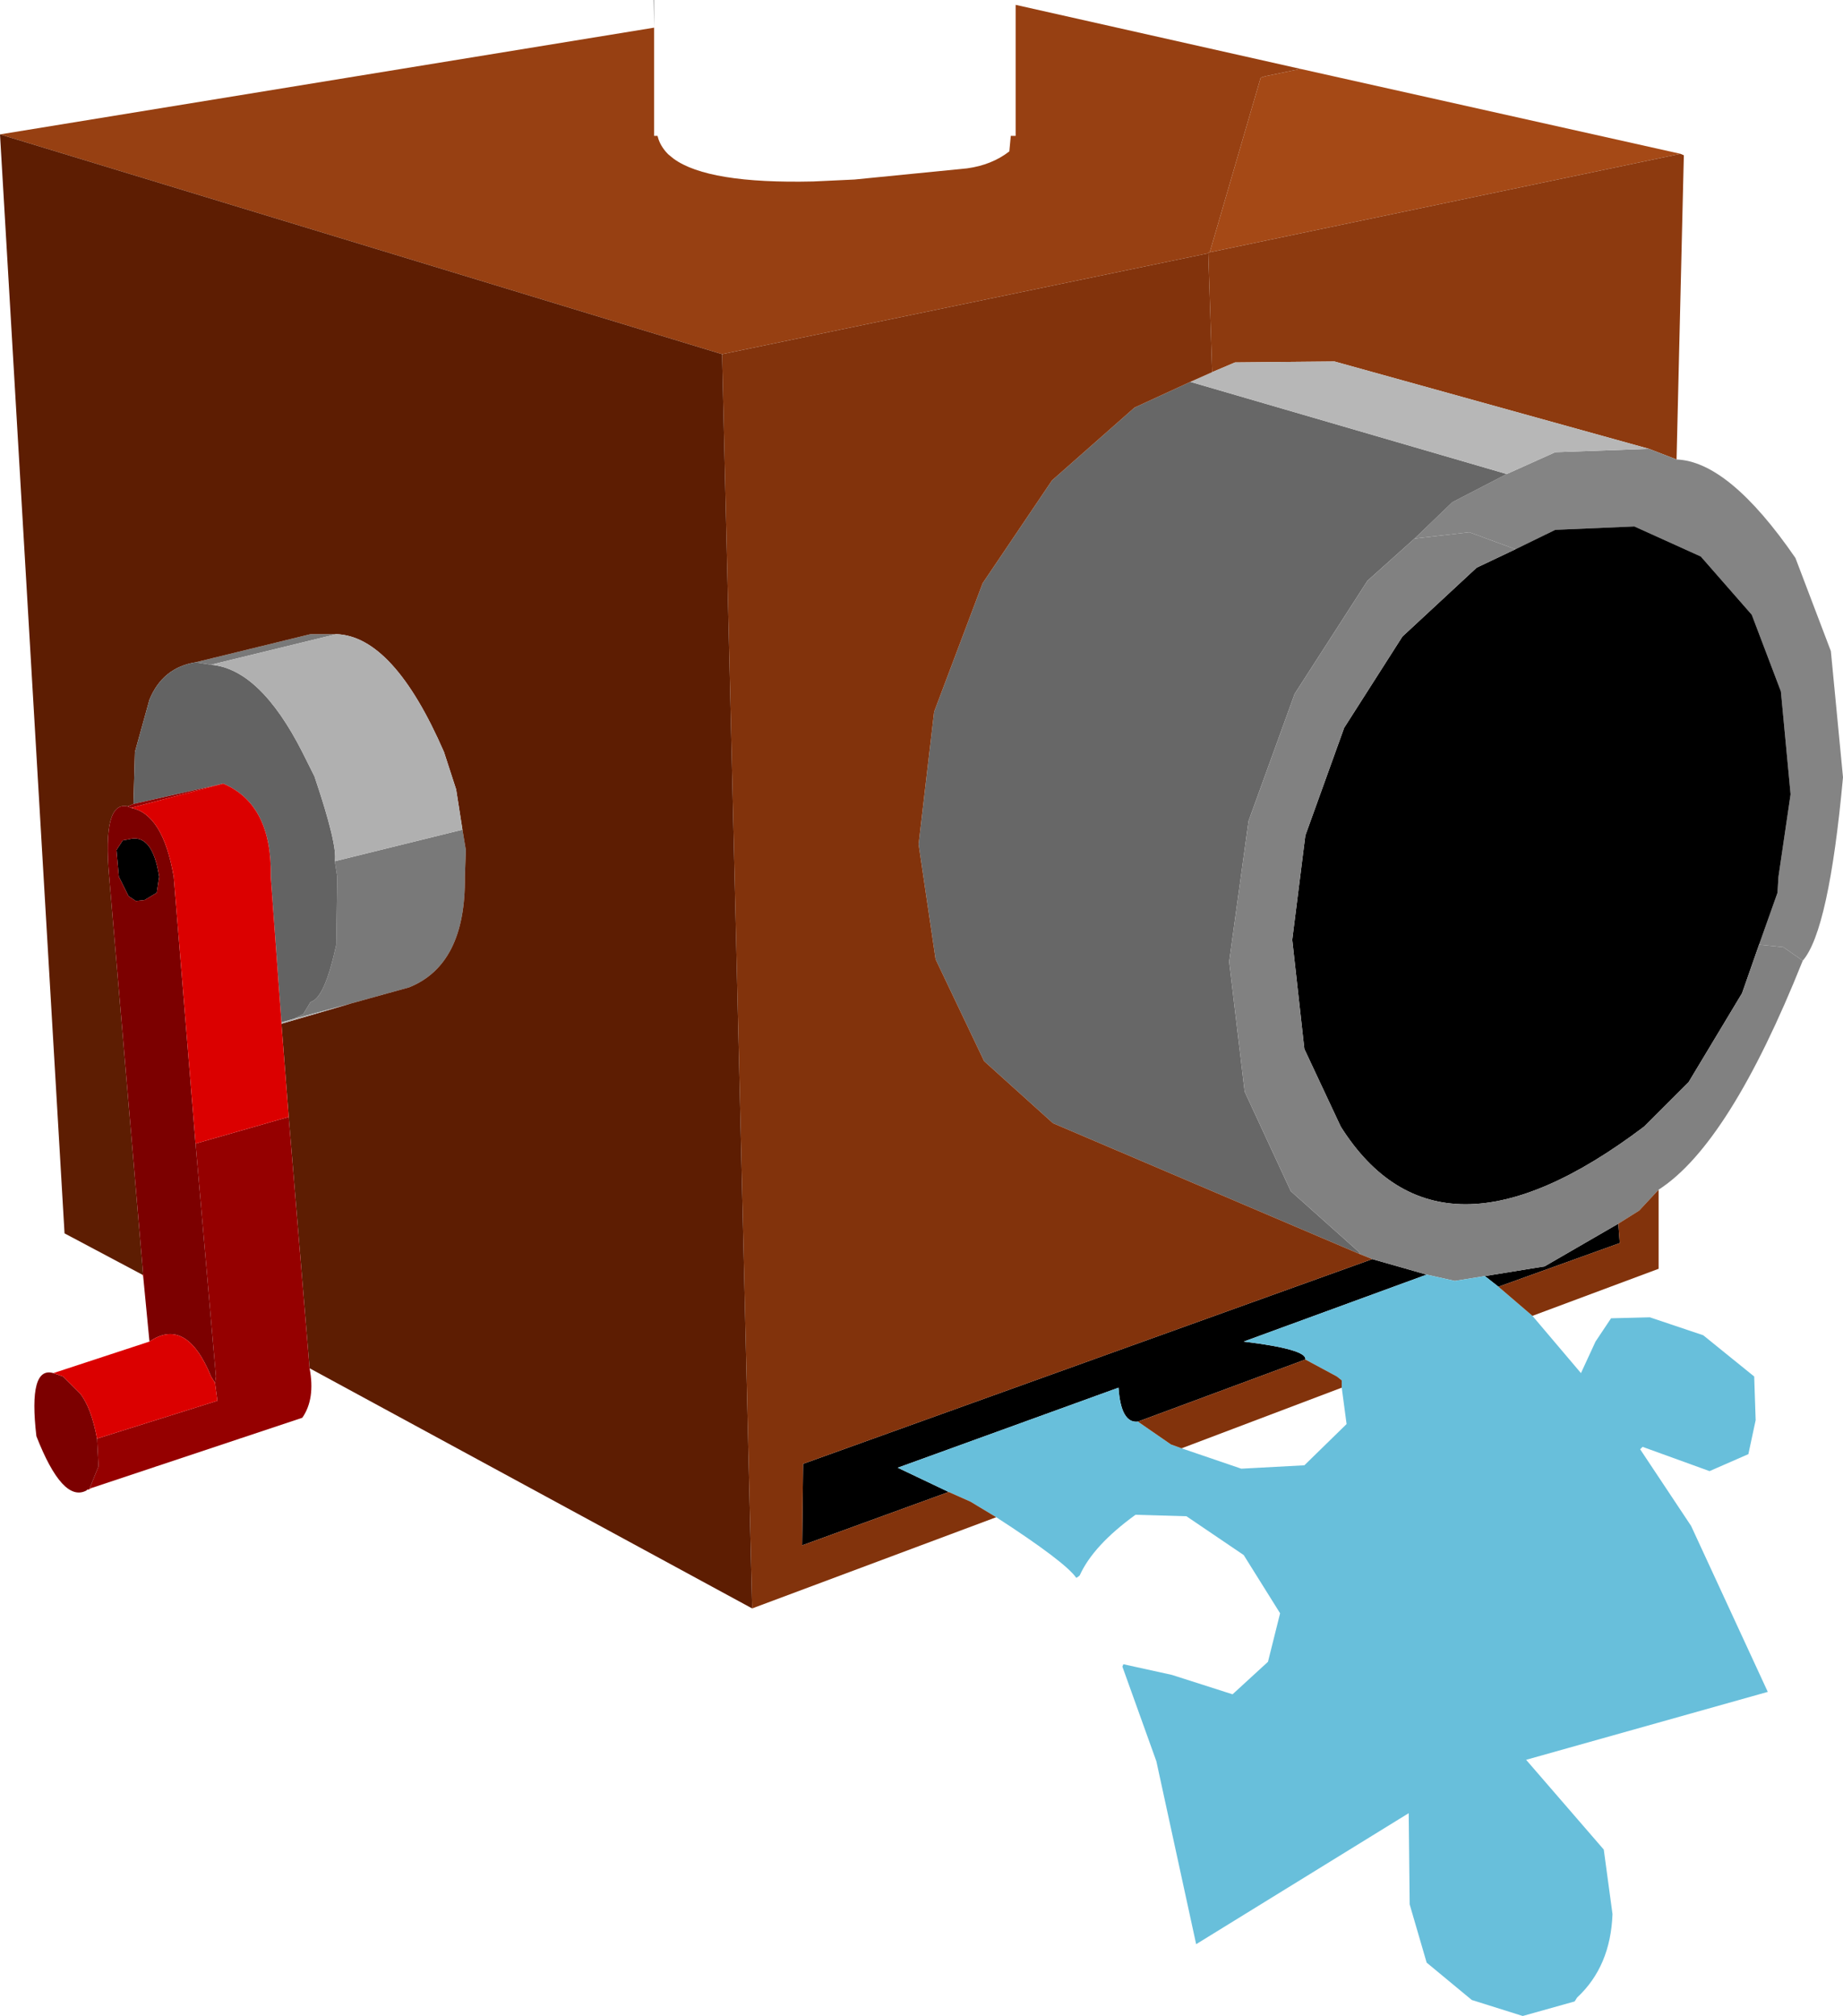 <?xml version="1.0" encoding="UTF-8" standalone="no"?>
<svg xmlns:xlink="http://www.w3.org/1999/xlink" height="207.75px" width="189.9px" xmlns="http://www.w3.org/2000/svg">
  <g transform="matrix(1.0, 0.0, 0.0, 1.0, 105.4, 80.0)">
    <path d="M67.75 -64.15 L19.25 -54.0 24.5 -72.0 25.0 -72.15 28.6 -72.9 67.75 -64.15" fill="#a54916" fill-rule="evenodd" stroke="none"/>
    <path d="M19.25 -54.0 L19.1 -54.0 19.1 -53.9 -31.0 -43.5 -105.4 -66.15 -38.0 -77.15 -38.0 -66.0 -37.65 -66.0 -37.55 -65.65 Q-37.25 -64.8 -36.55 -64.1 L-36.0 -63.65 Q-32.45 -61.05 -21.6 -61.3 L-17.35 -61.5 -5.75 -62.65 Q-3.2 -63.0 -1.4 -64.4 L-1.25 -66.0 -0.75 -66.0 -0.75 -79.5 28.6 -72.9 25.0 -72.15 24.5 -72.0 19.25 -54.0" fill="#974012" fill-rule="evenodd" stroke="none"/>
    <path d="M67.75 -64.15 L68.1 -64.0 67.35 -32.65 64.5 -33.75 32.1 -42.75 21.85 -42.65 19.5 -41.65 19.1 -53.9 19.1 -54.0 19.25 -54.0 67.75 -64.15" fill="#8d3a0f" fill-rule="evenodd" stroke="none"/>
    <path d="M64.5 -33.75 L67.35 -32.65 Q72.75 -32.45 79.6 -22.5 L83.25 -12.9 84.5 0.1 Q83.05 15.9 80.35 19.0 L78.35 17.6 75.85 17.35 77.75 12.0 77.85 10.35 79.1 1.85 78.1 -8.75 75.1 -16.65 69.85 -22.65 63.0 -25.75 54.85 -25.4 50.75 -23.4 46.0 -25.15 40.35 -24.5 44.25 -28.25 49.85 -31.15 54.85 -33.4 64.5 -33.75" fill="#848484" fill-rule="evenodd" stroke="none"/>
    <path d="M75.85 17.35 L74.1 22.35 68.6 31.5 64.0 36.1 Q42.85 52.1 32.75 36.1 L29.0 28.1 27.75 16.85 29.1 6.1 33.1 -5.0 39.1 -14.4 46.75 -21.5 50.75 -23.4 54.85 -25.4 63.0 -25.75 69.85 -22.65 75.1 -16.65 78.1 -8.75 79.1 1.85 77.85 10.35 77.75 12.0 75.85 17.35 M36.0 49.75 L41.6 51.35 22.75 58.25 Q29.3 59.05 29.1 60.1 L11.85 66.5 Q10.1 66.7 9.85 63.0 L-12.9 71.25 -7.65 73.75 -22.75 79.25 -22.65 70.85 36.0 49.75 M47.6 51.5 L53.75 50.5 61.35 46.1 61.5 48.1 49.0 52.6 47.6 51.5 M-89.0 10.35 L-89.25 12.0 -90.5 12.75 -91.4 12.85 -92.15 12.35 -93.15 10.35 -93.4 7.6 -92.75 6.6 -92.15 6.5 Q-89.7 5.8 -89.0 10.35" fill="#000000" fill-rule="evenodd" stroke="none"/>
    <path d="M40.35 -24.5 L35.5 -20.15 28.0 -8.5 23.25 4.6 21.25 19.1 22.85 32.5 27.6 42.75 34.6 49.0 34.75 49.25 3.1 35.75 -4.0 29.35 -9.0 18.85 -10.75 7.0 -9.15 -6.65 -4.15 -19.9 3.0 -30.5 11.5 -38.0 17.25 -40.65 49.85 -31.15 44.25 -28.25 40.35 -24.5" fill="#676767" fill-rule="evenodd" stroke="none"/>
    <path d="M80.35 19.0 Q72.8 37.9 65.5 42.6 L63.5 44.75 61.35 46.1 53.75 50.5 47.6 51.5 44.5 52.0 41.6 51.35 36.0 49.75 34.75 49.25 34.6 49.0 27.6 42.75 22.85 32.5 21.25 19.1 23.25 4.6 28.0 -8.5 35.5 -20.15 40.35 -24.5 46.0 -25.15 50.75 -23.4 46.75 -21.5 39.1 -14.4 33.1 -5.0 29.1 6.1 27.75 16.85 29.0 28.1 32.75 36.1 Q42.85 52.1 64.0 36.1 L68.6 31.5 74.1 22.35 75.85 17.35 78.35 17.6 80.35 19.0" fill="#818181" fill-rule="evenodd" stroke="none"/>
    <path d="M19.5 -41.65 L21.85 -42.65 32.1 -42.75 64.5 -33.75 54.85 -33.4 49.85 -31.15 17.25 -40.65 19.5 -41.65" fill="#b7b7b7" fill-rule="evenodd" stroke="none"/>
    <path d="M52.5 55.6 L57.5 61.5 59.0 58.25 60.6 55.85 64.6 55.75 70.1 57.6 75.35 61.85 75.5 66.35 74.75 69.85 70.75 71.6 63.85 69.1 63.6 69.35 68.85 77.25 76.75 94.35 51.85 101.35 59.85 110.6 60.75 117.25 Q60.55 122.65 57.1 125.85 L56.85 126.25 51.5 127.75 46.25 126.1 41.6 122.25 39.85 116.25 39.75 106.85 17.85 120.35 13.75 101.5 10.25 91.75 10.35 91.5 15.35 92.6 21.6 94.6 25.25 91.25 26.5 86.25 22.75 80.25 16.85 76.25 11.6 76.1 Q7.25 79.25 5.85 82.35 5.7 82.5 5.5 82.6 4.35 80.95 -2.75 76.35 L-5.4 74.75 -7.65 73.75 -12.9 71.25 9.85 63.0 Q10.1 66.7 11.85 66.5 L15.25 68.85 16.35 69.25 22.5 71.35 29.0 71.0 33.35 66.75 32.85 63.0 32.85 62.25 32.35 61.85 29.1 60.1 Q29.3 59.05 22.75 58.25 L41.6 51.35 44.5 52.0 47.6 51.5 49.0 52.6 52.5 55.6" fill="#68bfdb" fill-rule="evenodd" stroke="none"/>
    <path d="M19.1 -53.9 L19.5 -41.65 17.25 -40.65 11.5 -38.0 3.0 -30.5 -4.15 -19.9 -9.15 -6.65 -10.75 7.0 -9.0 18.85 -4.0 29.35 3.1 35.75 34.75 49.25 36.0 49.75 -22.65 70.85 -22.75 79.25 -7.65 73.75 -5.4 74.75 -2.75 76.35 -27.9 85.75 -31.0 -43.5 19.1 -53.9 M65.5 42.6 L65.5 50.75 52.5 55.6 49.0 52.6 61.5 48.1 61.35 46.1 63.5 44.75 65.5 42.6 M16.35 69.25 L15.25 68.85 11.85 66.5 29.1 60.1 32.35 61.85 32.85 62.25 32.85 63.0 16.35 69.25" fill="#82330c" fill-rule="evenodd" stroke="none"/>
    <path d="M-38.0 -77.15 L-38.05 -80.0 -38.0 -80.0 -38.0 -77.15" fill="#6d6d6d" fill-rule="evenodd" stroke="none"/>
    <path d="M-75.15 25.0 L-74.15 24.5 -73.4 23.25 Q-71.95 22.9 -70.75 17.35 L-70.65 10.35 -70.9 8.75 -57.75 5.5 -57.4 7.6 -57.5 10.35 Q-57.4 19.4 -63.25 21.75 L-69.2 23.4 -75.15 25.0 M-83.65 -11.5 L-85.25 -11.75 -73.4 -14.65 -70.75 -14.65 -83.65 -11.5" fill="#797979" fill-rule="evenodd" stroke="none"/>
    <path d="M-27.9 85.75 L-73.5 61.0 -75.65 35.1 -76.4 25.5 -69.2 23.4 -63.25 21.75 Q-57.4 19.4 -57.5 10.35 L-57.4 7.6 -57.75 5.5 -58.4 1.35 -59.65 -2.5 Q-64.85 -14.45 -70.75 -14.65 L-73.4 -14.65 -85.25 -11.75 Q-88.65 -11.2 -90.0 -7.9 L-91.5 -2.5 -91.65 2.85 -92.25 3.1 Q-94.85 2.5 -94.15 10.35 L-90.65 51.35 -90.75 51.35 -98.75 47.1 -105.4 -66.15 -31.0 -43.5 -27.9 85.75" fill="#5d1d02" fill-rule="evenodd" stroke="none"/>
    <path d="M-91.65 2.85 L-91.5 -2.5 -90.0 -7.9 Q-88.65 -11.2 -85.25 -11.75 L-83.65 -11.5 Q-78.6 -11.05 -74.25 -2.5 L-73.0 0.0 Q-70.6 7.1 -70.9 8.75 L-70.65 10.35 -70.75 17.35 Q-71.95 22.9 -73.4 23.25 L-74.15 24.5 -75.15 25.0 -76.4 25.35 -77.5 10.35 Q-77.35 2.9 -82.4 0.75 L-91.65 2.85" fill="#636363" fill-rule="evenodd" stroke="none"/>
    <path d="M-76.4 25.35 L-75.15 25.0 -69.2 23.4 -76.4 25.5 -76.4 25.35 M-70.9 8.75 Q-70.6 7.1 -73.0 0.0 L-74.25 -2.5 Q-78.6 -11.05 -83.65 -11.5 L-70.75 -14.65 Q-64.85 -14.45 -59.65 -2.5 L-58.4 1.35 -57.75 5.5 -70.9 8.75" fill="#b0b0b0" fill-rule="evenodd" stroke="none"/>
    <path d="M-73.5 61.0 Q-72.9 64.15 -74.25 66.1 L-96.0 73.35 -96.15 73.35 -95.25 71.1 -95.4 68.25 -83.0 64.35 -83.25 62.5 -83.15 61.85 -85.25 37.85 -75.65 35.1 -73.5 61.0 M-91.65 2.85 L-82.4 0.75 -91.9 3.25 -92.25 3.1 -91.65 2.85" fill="#950000" fill-rule="evenodd" stroke="none"/>
    <path d="M-96.25 73.5 L-96.4 73.5 -96.5 73.6 Q-98.95 74.9 -101.65 68.0 -102.5 60.75 -99.9 61.5 L-98.9 61.85 -97.15 63.6 Q-96.0 65.05 -95.4 68.25 L-95.25 71.1 -96.15 73.35 -96.25 73.5 M-90.0 58.25 L-90.65 51.5 -90.65 51.35 -94.15 10.35 Q-94.85 2.5 -92.25 3.1 L-91.9 3.25 Q-88.6 3.9 -87.5 10.35 L-85.25 37.85 -83.15 61.85 -83.25 62.5 -83.65 61.85 Q-86.2 55.65 -90.0 58.25 M-89.0 10.35 Q-89.7 5.8 -92.15 6.5 L-92.75 6.6 -93.4 7.6 -93.15 10.35 -92.15 12.35 -91.4 12.85 -90.5 12.75 -89.25 12.0 -89.0 10.35" fill="#7c0000" fill-rule="evenodd" stroke="none"/>
    <path d="M-96.0 73.35 L-96.25 73.5 -96.15 73.35 -96.0 73.35 M-99.9 61.5 L-90.0 58.25 Q-86.2 55.65 -83.65 61.85 L-83.25 62.5 -83.0 64.35 -95.4 68.25 Q-96.0 65.05 -97.15 63.6 L-98.9 61.85 -99.9 61.5 M-82.4 0.75 Q-77.35 2.9 -77.5 10.35 L-76.4 25.35 -76.4 25.5 -75.65 35.1 -85.25 37.85 -87.5 10.35 Q-88.6 3.9 -91.9 3.25 L-82.4 0.75" fill="#db0000" fill-rule="evenodd" stroke="none"/>
    <path d="M-90.65 51.5 L-90.75 51.35 -90.65 51.35 -90.65 51.5" fill="#e00000" fill-rule="evenodd" stroke="none"/>
  </g>
</svg>
